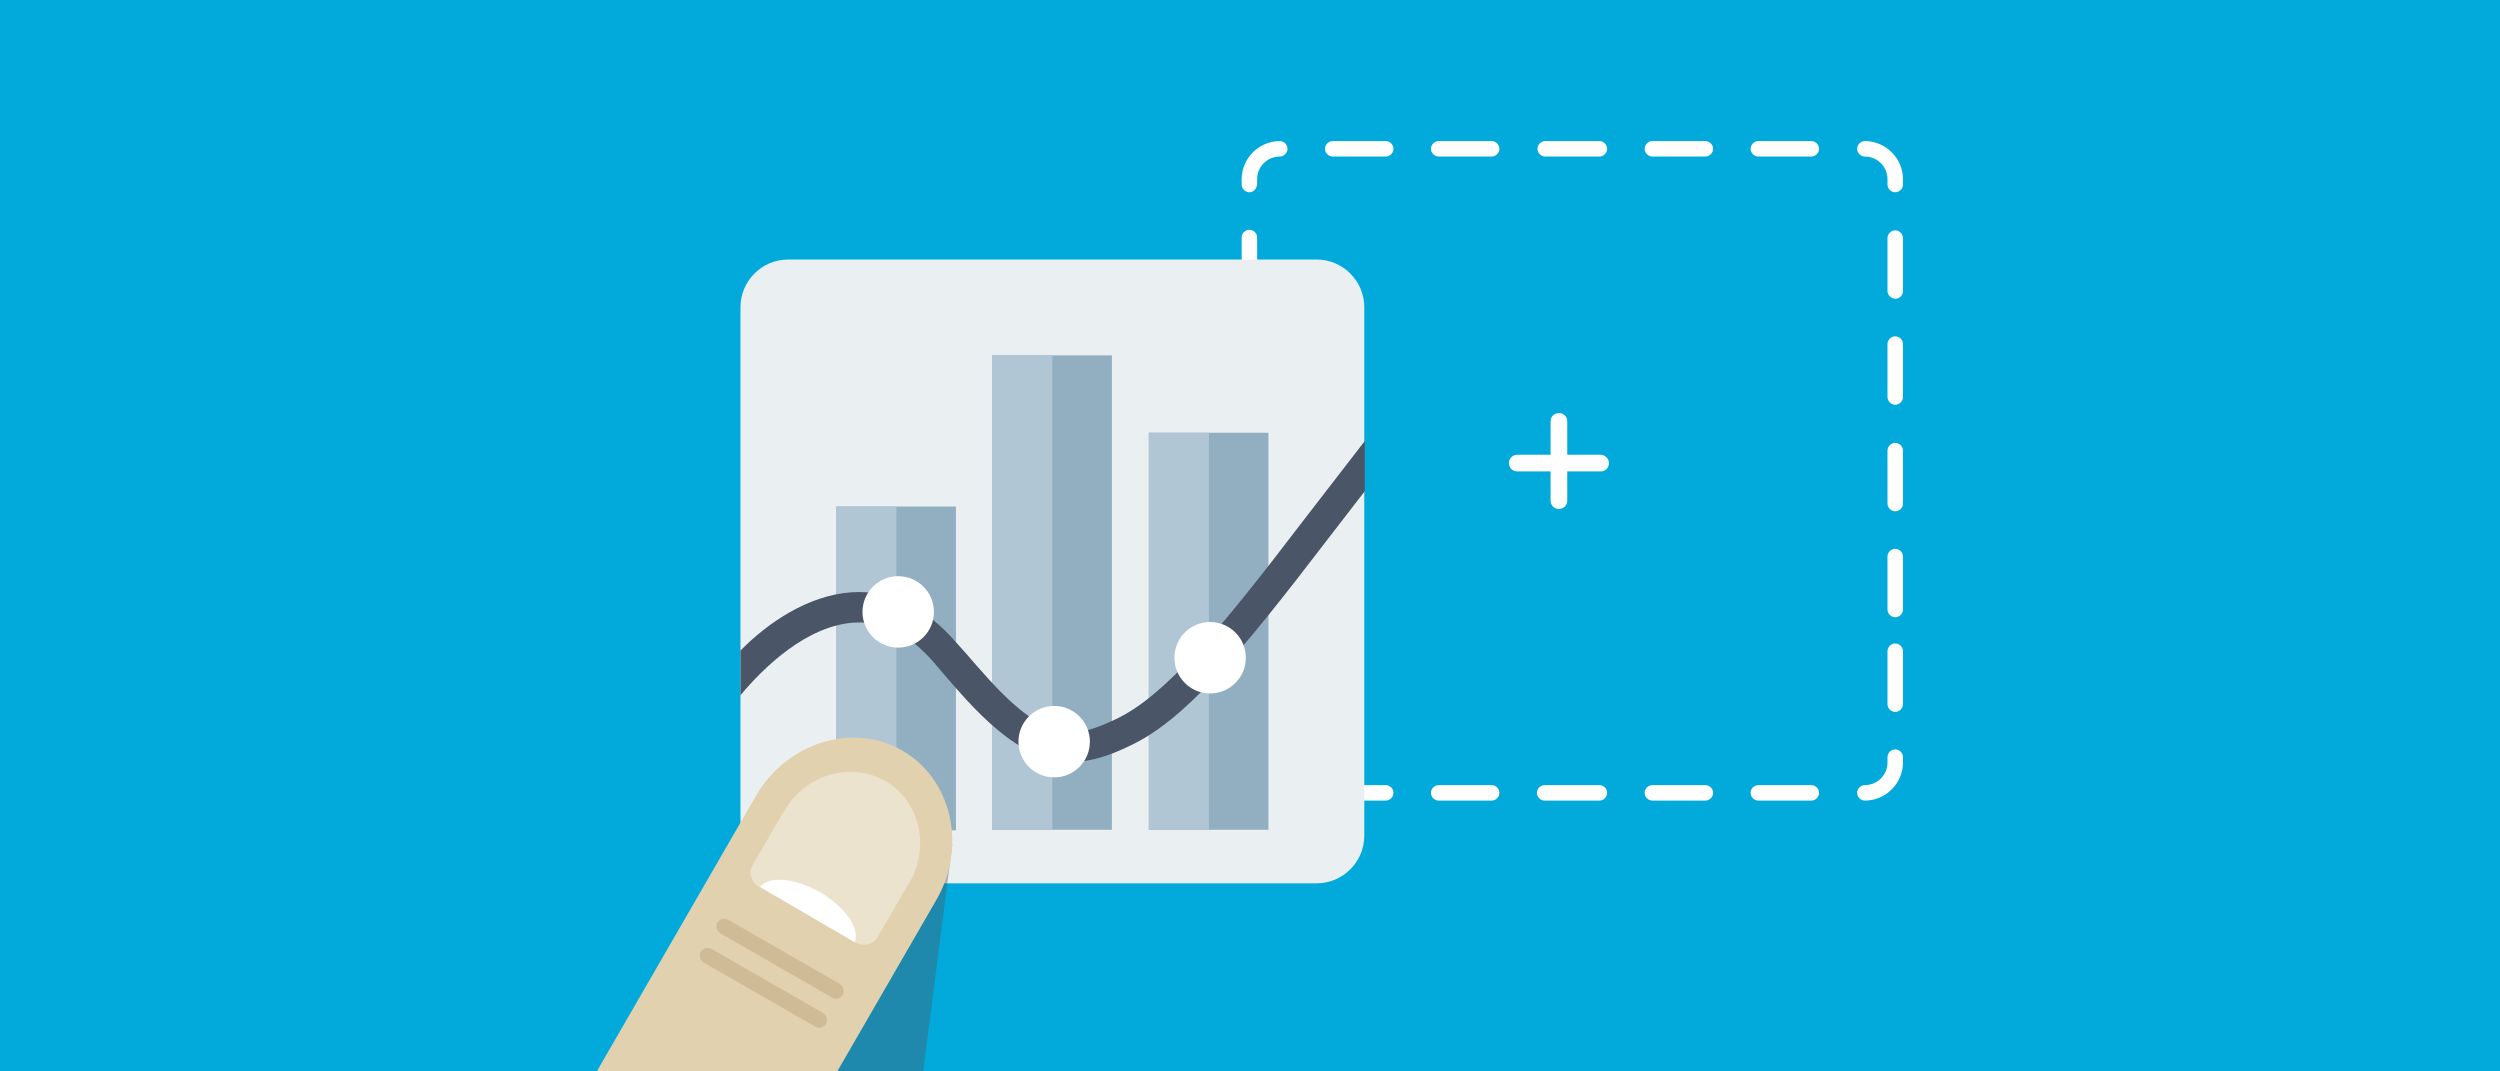 <svg xmlns="http://www.w3.org/2000/svg" xmlns:xlink="http://www.w3.org/1999/xlink" width="100%" height="100%" version="1.1" viewBox="0 0 420 180" xml:space="preserve" style="fill-rule:evenodd;clip-rule:evenodd;stroke-linejoin:round;stroke-miterlimit:1.414"><rect id="XMLID_32_" width="420.2" height="180" x="-.2" y="0" style="fill:#02aadc"/><g id="XMLID_12_"><g id="XMLID_3_"><g id="XMLID_1_"><path id="XMLID_53_" d="M209.9,68c-0.7,0 -1.3,-0.6 -1.3,-1.3l0,-8.9c0,-0.7 0.6,-1.3 1.3,-1.3c0.7,0 1.3,0.6 1.3,1.3l0,8.9c-0.1,0.7 -0.6,1.3 -1.3,1.3ZM209.9,50.1c-0.7,0 -1.3,-0.6 -1.3,-1.3l0,-8.9c0,-0.7 0.6,-1.3 1.3,-1.3c0.7,0 1.3,0.6 1.3,1.3l0,8.9c-0.1,0.8 -0.6,1.3 -1.3,1.3ZM209.9,32.3c-0.7,0 -1.3,-0.6 -1.3,-1.3l0,-0.9c0,-3.5 2.9,-6.4 6.4,-6.4c0.7,0 1.3,0.6 1.3,1.3c0,0.7 -0.6,1.3 -1.3,1.3c-2.1,0 -3.8,1.7 -3.8,3.8l0,0.9c-0.1,0.7 -0.6,1.3 -1.3,1.3l2.84217e-14,0ZM268.5,26.3l-8.9,0c-0.7,0 -1.3,-0.6 -1.3,-1.3c0,-0.7 0.6,-1.3 1.3,-1.3l8.9,0c0.7,0 1.3,0.6 1.3,1.3c-0.1,0.7 -0.6,1.3 -1.3,1.3ZM250.6,26.3l-8.9,0c-0.7,0 -1.3,-0.6 -1.3,-1.3c0,-0.7 0.6,-1.3 1.3,-1.3l8.9,0c0.7,0 1.3,0.6 1.3,1.3c0,0.7 -0.6,1.3 -1.3,1.3ZM232.8,26.3l-8.9,0c-0.7,0 -1.3,-0.6 -1.3,-1.3c0,-0.7 0.6,-1.3 1.3,-1.3l8.9,0c0.7,0 1.3,0.6 1.3,1.3c-2.84217e-14,0.7 -0.6,1.3 -1.3,1.3ZM317.1,66.7l0,-8.9c0,-0.7 0.6,-1.3 1.3,-1.3c0.7,0 1.3,0.6 1.3,1.3l0,8.9c0,0.7 -0.6,1.3 -1.3,1.3c-0.7,0 -1.3,-0.6 -1.3,-1.3ZM317.1,84.6l0,-8.9c0,-0.7 0.6,-1.3 1.3,-1.3c0.7,0 1.3,0.6 1.3,1.3l0,8.9c0,0.7 -0.6,1.3 -1.3,1.3c-0.7,1.42109e-14 -1.3,-0.6 -1.3,-1.3ZM317.1,48.9l0,-8.9c0,-0.7 0.6,-1.3 1.3,-1.3c0.7,0 1.3,0.6 1.3,1.3l0,8.9c0,0.7 -0.6,1.3 -1.3,1.3c-0.7,-0.1 -1.3,-0.6 -1.3,-1.3ZM317.1,31l0,-0.9c0,-2.1 -1.7,-3.8 -3.8,-3.8c-0.7,0 -1.3,-0.6 -1.3,-1.3c0,-0.7 0.6,-1.3 1.3,-1.3c3.5,0 6.4,2.9 6.4,6.4l0,0.9c0,0.7 -0.6,1.3 -1.3,1.3c-0.7,0 -1.3,-0.6 -1.3,-1.3l5.68434e-14,3.55271e-15ZM258.5,25c0,-0.7 0.6,-1.3 1.3,-1.3l8.9,0c0.7,0 1.3,0.6 1.3,1.3c0,0.7 -0.6,1.3 -1.3,1.3l-8.9,0c-0.7,0 -1.3,-0.6 -1.3,-1.3ZM276.3,25c0,-0.7 0.6,-1.3 1.3,-1.3l8.9,0c0.7,0 1.3,0.6 1.3,1.3c0,0.7 -0.6,1.3 -1.3,1.3l-8.9,0c-0.7,0 -1.3,-0.6 -1.3,-1.3ZM294.1,25c0,-0.7 0.6,-1.3 1.3,-1.3l8.9,0c0.7,0 1.3,0.6 1.3,1.3c0,0.7 -0.6,1.3 -1.3,1.3l-8.9,0c-0.7,0 -1.3,-0.6 -1.3,-1.3Z" style="fill:#fff;fill-rule:nonzero"/><path id="XMLID_69_" d="M211.1,91.5l0,8.9c0,0.7 -0.6,1.3 -1.3,1.3c-0.7,0 -1.3,-0.6 -1.3,-1.3l0,-8.9c0,-0.7 0.6,-1.3 1.3,-1.3c0.7,0 1.3,0.6 1.3,1.3ZM211.1,109.4l0,8.9c0,0.7 -0.6,1.3 -1.3,1.3c-0.7,0 -1.3,-0.6 -1.3,-1.3l0,-8.9c0,-0.7 0.6,-1.3 1.3,-1.3c0.7,0 1.3,0.6 1.3,1.3ZM211.1,127.2l0,0.9c0,2.1 1.7,3.8 3.8,3.8c0.7,0 1.3,0.6 1.3,1.3c0,0.7 -0.6,1.3 -1.3,1.3c-3.5,0 -6.4,-2.9 -6.4,-6.4l0,-0.9c0,-0.7 0.6,-1.3 1.3,-1.3c0.7,0 1.3,0.6 1.3,1.3l-2.84217e-14,-1.42109e-14ZM269.7,133.2c0,0.7 -0.6,1.3 -1.3,1.3l-8.9,0c-0.7,0 -1.3,-0.6 -1.3,-1.3c0,-0.7 0.6,-1.3 1.3,-1.3l8.9,0c0.8,2.84217e-14 1.3,0.6 1.3,1.3ZM251.9,133.2c0,0.7 -0.6,1.3 -1.3,1.3l-8.9,0c-0.7,0 -1.3,-0.6 -1.3,-1.3c0,-0.7 0.6,-1.3 1.3,-1.3l8.9,0c0.7,2.84217e-14 1.3,0.6 1.3,1.3ZM234.1,133.2c0,0.7 -0.6,1.3 -1.3,1.3l-8.9,0c-0.7,0 -1.3,-0.6 -1.3,-1.3c0,-0.7 0.6,-1.3 1.3,-1.3l8.9,0c0.7,2.84217e-14 1.3,0.6 1.3,1.3ZM318.4,92.2c0.7,0 1.3,0.6 1.3,1.3l0,8.9c0,0.7 -0.6,1.3 -1.3,1.3c-0.7,0 -1.3,-0.6 -1.3,-1.3l0,-8.9c5.68434e-14,-0.7 0.6,-1.3 1.3,-1.3ZM318.4,108.1c0.7,0 1.3,0.6 1.3,1.3l0,8.9c0,0.7 -0.6,1.3 -1.3,1.3c-0.7,0 -1.3,-0.6 -1.3,-1.3l0,-8.9c5.68434e-14,-0.7 0.6,-1.3 1.3,-1.3ZM318.4,125.9c0.7,0 1.3,0.6 1.3,1.3l0,0.9c0,3.5 -2.9,6.4 -6.4,6.4c-0.7,0 -1.3,-0.6 -1.3,-1.3c0,-0.7 0.6,-1.3 1.3,-1.3c2.1,0 3.8,-1.7 3.8,-3.8l0,-0.9c0,-0.7 0.6,-1.3 1.3,-1.3l-5.68434e-14,4.26326e-14ZM259.8,131.9l8.9,0c0.7,0 1.3,0.6 1.3,1.3c0,0.7 -0.6,1.3 -1.3,1.3l-8.9,0c-0.7,0 -1.3,-0.6 -1.3,-1.3c0,-0.7 0.6,-1.3 1.3,-1.3ZM277.6,131.9l8.9,0c0.7,0 1.3,0.6 1.3,1.3c0,0.7 -0.6,1.3 -1.3,1.3l-8.9,0c-0.7,0 -1.3,-0.6 -1.3,-1.3c0,-0.7 0.6,-1.3 1.3,-1.3ZM295.4,131.9l8.9,0c0.7,0 1.3,0.6 1.3,1.3c0,0.7 -0.6,1.3 -1.3,1.3l-8.9,0c-0.7,0 -1.3,-0.6 -1.3,-1.3c5.68434e-14,-0.7 0.6,-1.3 1.3,-1.3Z" style="fill:#fff;fill-rule:nonzero"/><path id="XMLID_30_" d="M268.9,76.4l-5.6,0l0,-5.6c0,-0.8 -0.6,-1.4 -1.4,-1.4c-0.8,0 -1.4,0.6 -1.4,1.4l0,5.6l-5.6,0c-0.8,0 -1.4,0.6 -1.4,1.4c0,0.8 0.6,1.4 1.4,1.4l5.6,0l0,4.9c0,0.8 0.6,1.4 1.4,1.4c0.8,0 1.4,-0.6 1.4,-1.4l0,-4.9l5.6,0c0.8,0 1.4,-0.6 1.4,-1.4c0,-0.8 -0.7,-1.4 -1.4,-1.4Z" style="fill:#fff;fill-rule:nonzero"/></g><g id="XMLID_2_"><g id="XMLID_90_"><path id="XMLID_101_" d="M221.2,148.4l-88.8,0c-4.4,0 -8,-3.6 -8,-8l0,-88.8c0,-4.4 3.6,-8 8,-8l88.8,0c4.4,0 8,3.6 8,8l0,88.8c0,4.4 -3.6,8 -8,8Z" style="fill:#eaeff2;fill-rule:nonzero"/><rect id="XMLID_100_" width="20.1" height="54.4" x="140.5" y="85.1" style="fill:#92afc2"/><rect id="XMLID_99_" width="10.1" height="54.4" x="140.5" y="85.1" style="fill:#b1c6d4"/><rect id="XMLID_98_" width="20.1" height="79.7" x="166.7" y="59.7" style="fill:#92afc2"/><rect id="XMLID_97_" width="10.1" height="79.7" x="166.7" y="59.7" style="fill:#b1c6d4"/><rect id="XMLID_96_" width="20.1" height="66.7" x="193" y="72.7" style="fill:#92afc2"/><rect id="XMLID_95_" width="10.1" height="66.7" x="193" y="72.7" style="fill:#b1c6d4"/><path id="XMLID_25_" d="M229.2,74.2l-10.2,13.2c-14.6,19.2 -23.5,29.6 -31.5,33.4c-6.6,3.1 -11.2,4.5 -21.4,-6.7c-1.2,-1.3 -2.3,-2.6 -3.7,-4.2c-0.5,-0.6 -1.1,-1.2 -1.7,-1.9c-5.3,-6.1 -11.1,-8.9 -17.6,-8.5c-7.4,0.5 -14.2,5.2 -18.7,9.8l0,7.5c4,-4.8 11.2,-11.7 19.1,-12.2c4.9,-0.3 9.2,1.9 13.4,6.7c0.6,0.7 1.1,1.3 1.6,1.9c1.4,1.6 2.5,2.9 3.8,4.3c7,7.6 12.4,10.5 17.7,10.5c3.2,0 6.3,-1 9.8,-2.7c9,-4.2 17.9,-14.6 33.4,-34.9l6.1,-7.9l0,-8.3l-0.1,0l-5.68434e-14,0Z" style="fill:#4a5668;fill-rule:nonzero"/><circle id="XMLID_93_" cx="177.1" cy="124.6" r="6" style="fill:#fff"/><circle id="XMLID_92_" cx="203.3" cy="110.5" r="6" style="fill:#fff"/><circle id="XMLID_91_" cx="150.9" cy="102.8" r="6" style="fill:#fff"/></g></g></g><g id="XMLID_10_"><path id="XMLID_7_" d="M160,141.8l-4.9,38.2l-25.9,0l30.8,-38.2Z" style="fill:#495668;fill-opacity:.4;fill-rule:nonzero"/><path id="XMLID_11_" d="M140.6,180.1l16.7,-28.9c5.2,-9 2.6,-20.3 -5.7,-25.1c-8.3,-4.8 -19.4,-1.4 -24.6,7.6l-26.8,46.4l40.4,0Z" style="fill:#e2d1ae;fill-rule:nonzero"/><path id="XMLID_8_" d="M152.8,148.3c3.5,-6.1 1.7,-13.8 -4.1,-17.1c-5.8,-3.3 -13.4,-1.1 -16.9,5c-0.1,0.1 -0.1,0.2 -0.2,0.3l-0.1,0.1l-5.1,8.8c-0.7,1.2 -0.2,2.8 1.1,3.6l16.2,9.3c1.3,0.8 3,0.4 3.7,-0.8l5.1,-8.8c0,0 0,-0.1 0.1,-0.1c0,-0.1 0.1,-0.2 0.2,-0.3l2.84217e-14,0Z" style="fill:#ece3ce;fill-rule:nonzero"/><path id="XMLID_9_" d="M143.6,158.3c0.9,-2.3 -1.6,-5.9 -5.8,-8.4c-4.2,-2.4 -8.6,-2.8 -10.1,-0.9l15.9,9.3Z" style="fill:#fff;fill-rule:nonzero"/><g id="XMLID_4_"><path id="XMLID_5_" d="M139.8,167.6l-18.8,-10.8c-0.6,-0.4 -0.8,-1.1 -0.5,-1.8c0.4,-0.6 1.1,-0.8 1.8,-0.5l18.8,10.8c0.6,0.4 0.8,1.1 0.5,1.8c-0.4,0.7 -1.2,0.9 -1.8,0.5Z" style="fill:#cfbc96;fill-rule:nonzero"/><path id="XMLID_6_" d="M137,172.5l-18.8,-10.8c-0.6,-0.4 -0.8,-1.1 -0.5,-1.8c0.4,-0.6 1.1,-0.8 1.8,-0.5l18.8,10.8c0.6,0.4 0.8,1.1 0.5,1.8c-0.4,0.6 -1.2,0.9 -1.8,0.5Z" style="fill:#cfbc96;fill-rule:nonzero"/></g></g></g></svg>
